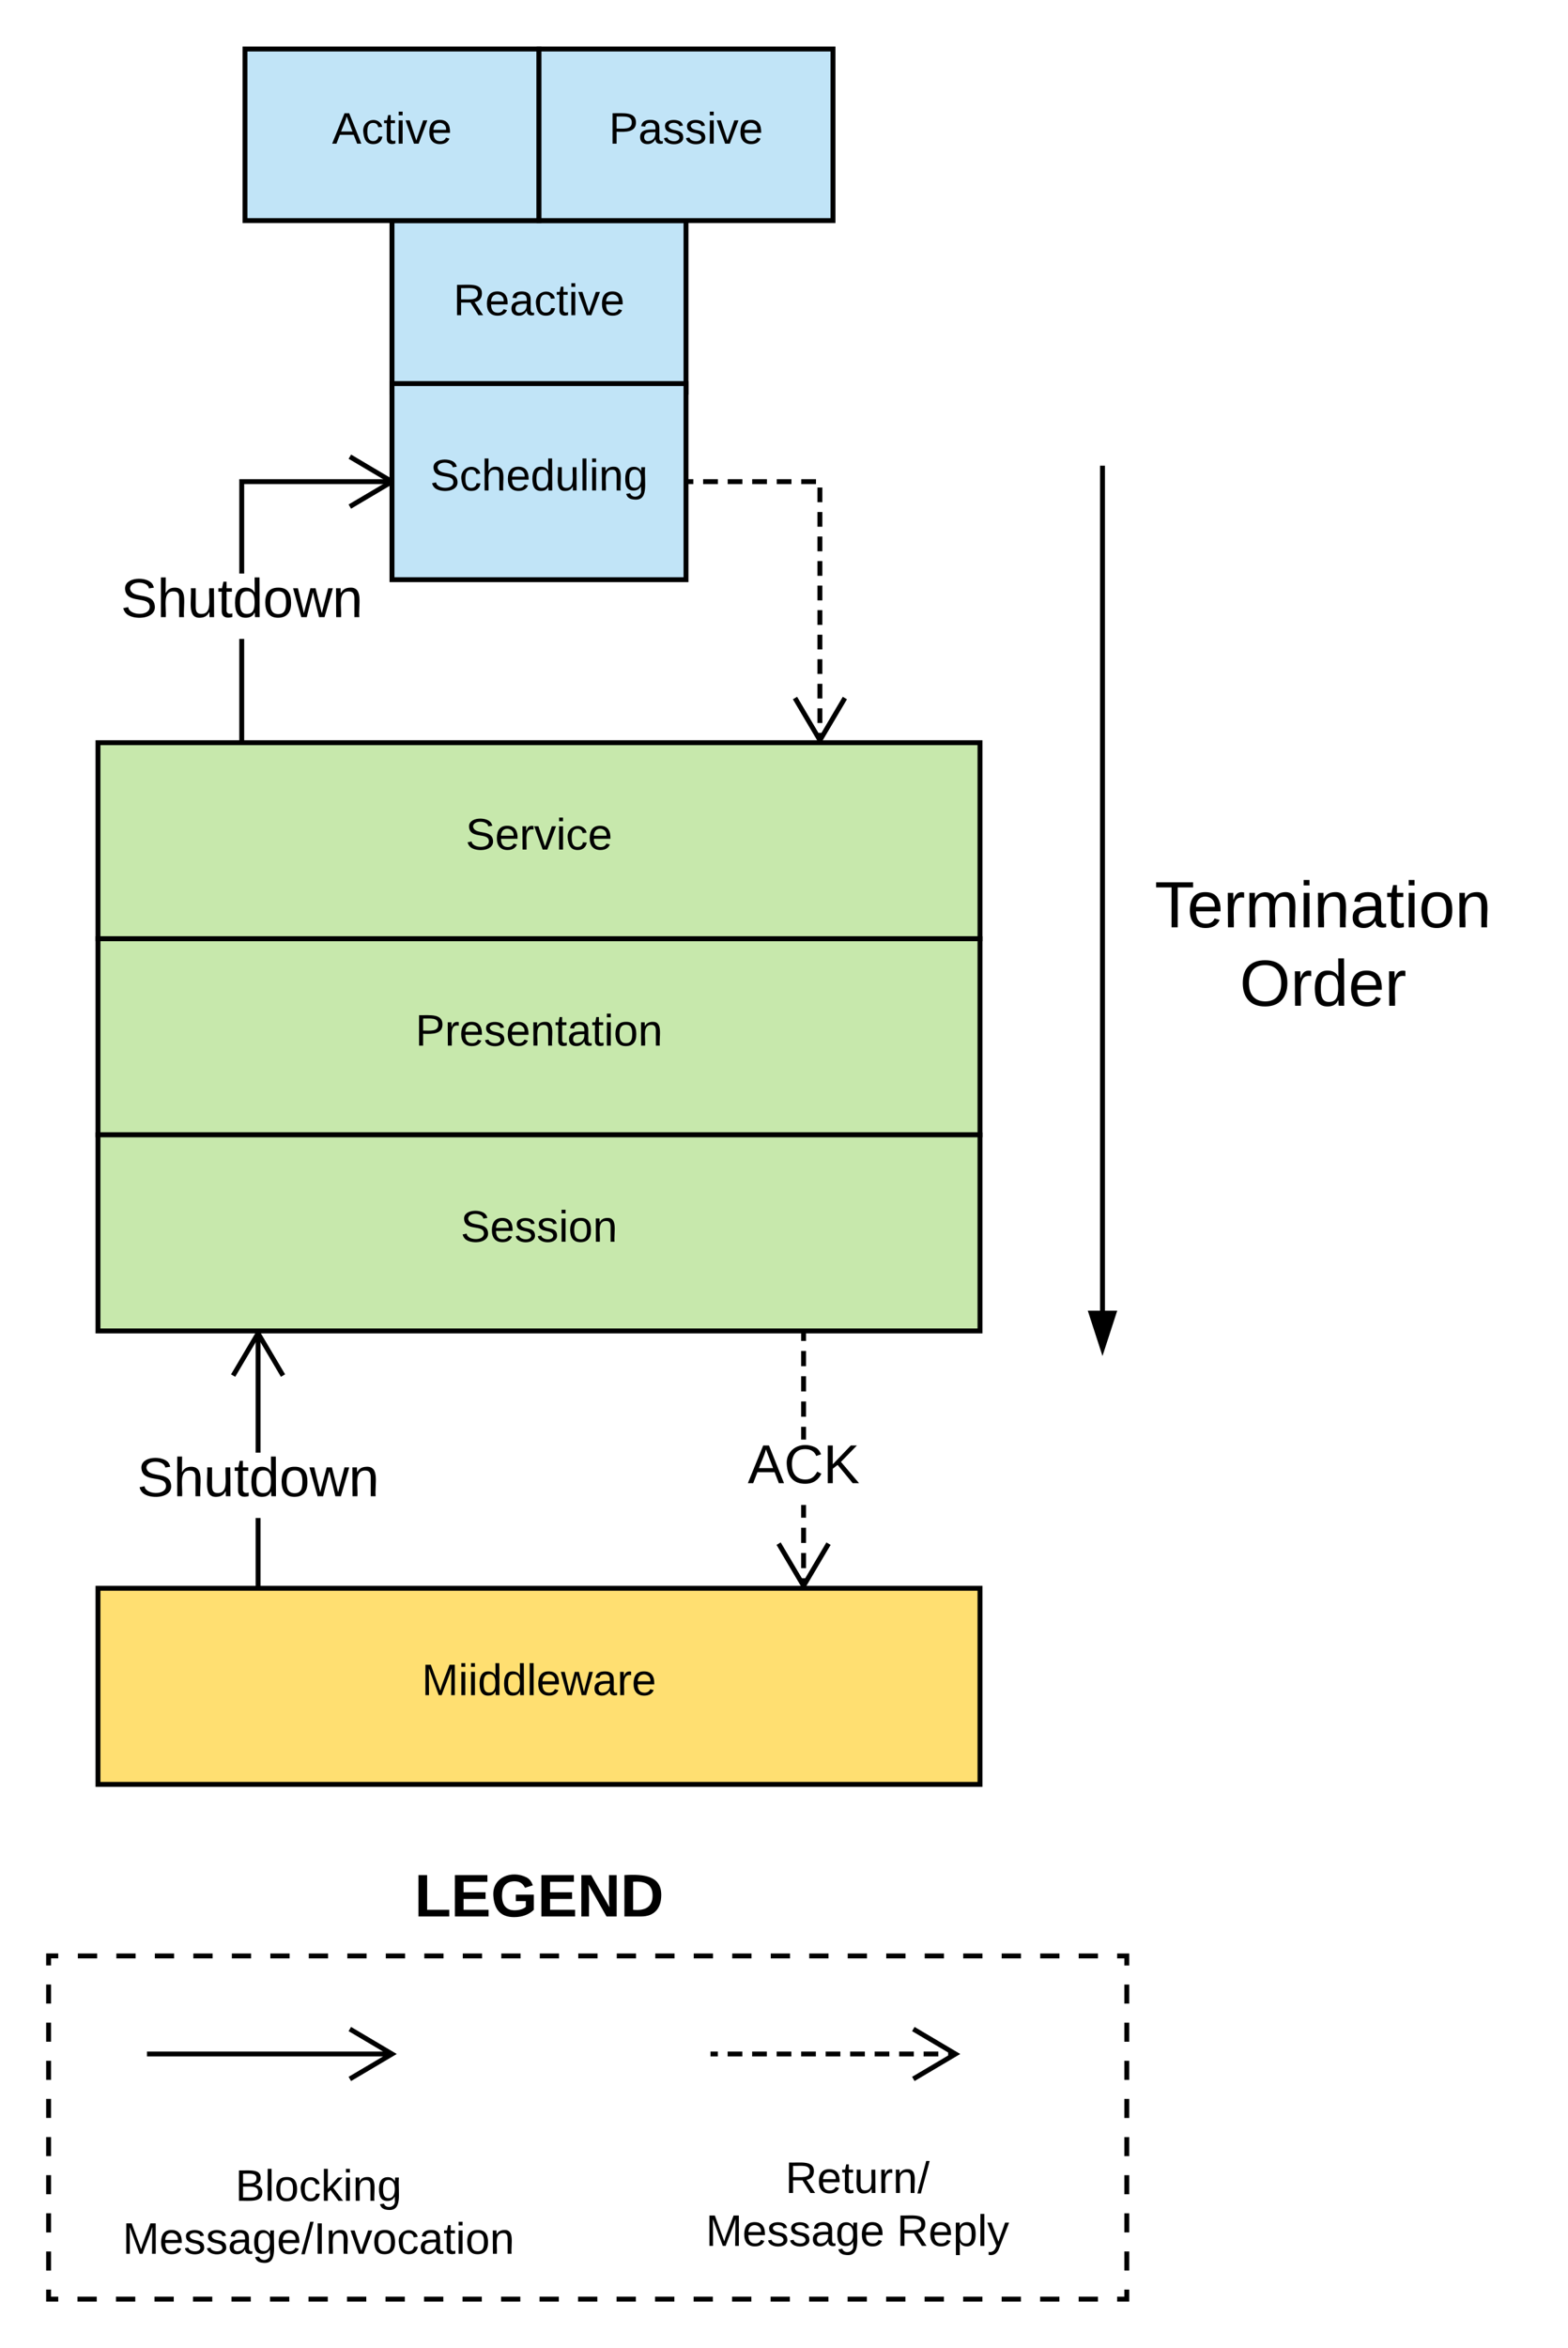 <?xml version="1.0" encoding="UTF-8" standalone="no"?>
<svg
   xmlns:lucid="lucid"
   xmlns:dc="http://purl.org/dc/elements/1.1/"
   xmlns:cc="http://creativecommons.org/ns#"
   xmlns:rdf="http://www.w3.org/1999/02/22-rdf-syntax-ns#"
   xmlns:svg="http://www.w3.org/2000/svg"
   xmlns="http://www.w3.org/2000/svg"
   xmlns:xlink="http://www.w3.org/1999/xlink"
   xmlns:sodipodi="http://sodipodi.sourceforge.net/DTD/sodipodi-0.dtd"
   xmlns:inkscape="http://www.inkscape.org/namespaces/inkscape"
   width="640"
   height="958"
   id="svg4921"
   version="1.1"
   inkscape:version="0.91 r13725"
   sodipodi:docname="termination-app.svg">
  <defs
     id="defs5372" />
  <sodipodi:namedview
     pagecolor="#ffffff"
     bordercolor="#666666"
     borderopacity="1"
     objecttolerance="10"
     gridtolerance="10"
     guidetolerance="10"
     inkscape:pageopacity="0"
     inkscape:pageshadow="2"
     inkscape:window-width="1170"
     inkscape:window-height="764"
     id="namedview5370"
     showgrid="false"
     inkscape:zoom="0.69677328"
     inkscape:cx="252.24399"
     inkscape:cy="440.3507"
     inkscape:window-x="0"
     inkscape:window-y="0"
     inkscape:window-maximized="0"
     inkscape:current-layer="svg4921" />
  <g
     transform="translate(-409.333 -861)"
     lucid:page-tab-id="0_0"
     id="g4923">
    <path
       d="M569.33 951h120v70h-120z"
       stroke="#000"
       stroke-width="2"
       fill="#c1e4f7"
       id="path4925" />
    <use
       xlink:href="#a"
       transform="matrix(1,0,0,1,574.333,956) translate(20.05 33.6)"
       id="use4927" />
    <path
       d="M509.33 881h120v70h-120z"
       stroke="#000"
       stroke-width="2"
       fill="#c1e4f7"
       id="path4929" />
    <use
       xlink:href="#b"
       transform="matrix(1,0,0,1,514.333,886) translate(30.525 33.6)"
       id="use4931" />
    <path
       d="M569.33 1017.5h120v80h-120z"
       stroke="#000"
       stroke-width="2"
       fill="#c1e4f7"
       id="path4933" />
    <use
       xlink:href="#c"
       transform="matrix(1,0,0,1,574.333,1022.5) translate(10.55 38.6)"
       id="use4935" />
    <path
       d="M449.33 1164h360v80h-360z"
       stroke="#000"
       stroke-width="2"
       fill="#c7e8ac"
       id="path4937" />
    <use
       xlink:href="#d"
       transform="matrix(1,0,0,1,454.333,1169) translate(145.05 38.6)"
       id="use4939" />
    <path
       d="M449.33 1244h360v80h-360z"
       stroke="#000"
       stroke-width="2"
       fill="#c7e8ac"
       id="path4941" />
    <use
       xlink:href="#e"
       transform="matrix(1,0,0,1,454.333,1249) translate(124.55 38.6)"
       id="use4943" />
    <path
       d="M449.33 1324h360v80h-360z"
       stroke="#000"
       stroke-width="2"
       fill="#c7e8ac"
       id="path4945" />
    <use
       xlink:href="#f"
       transform="matrix(1,0,0,1,454.333,1329) translate(143.025 38.6)"
       id="use4947" />
    <path
       d="M629.33 881h120v70h-120z"
       stroke="#000"
       stroke-width="2"
       fill="#c1e4f7"
       id="path4949" />
    <use
       xlink:href="#g"
       transform="matrix(1,0,0,1,634.333,886) translate(23.525 33.6)"
       id="use4951" />
    <path
       d="M449.33 1509h360v80h-360z"
       stroke="#000"
       stroke-width="2"
       fill="#ffdf71"
       id="path4953" />
    <use
       xlink:href="#h"
       transform="matrix(1,0,0,1,454.333,1514) translate(127.15 38.6)"
       id="use4955" />
    <path
       d="M515.67 1508h-2v-27.67h2zm0-54.33h-2V1405h2zM515.67 1509h-2v-1h2z"
       id="path4957" />
    <path
       d="M525.7 1421.7l-1.7 1.02-9.33-15.76-9.32 15.76-1.72-1L514.1 1404h1.14z"
       id="path4959" />
    <use
       xlink:href="#i"
       transform="matrix(1,0,0,1,465.315,1453.667) translate(0 17.778)"
       id="use4961" />
    <path
       d="M512.64 1085.27h-9.28L508 1071z"
       fill-opacity="0"
       id="path4963" />
    <path
       d="M509 1163h-2v-41.33h2zm60.33-104.5H509v36.5h-2v-38.5h62.33zM509 1164h-2v-1h2z"
       id="path4965" />
    <path
       d="M569.33 1056.34v2.32l-16.7 9.88-1.02-1.72 15.77-9.32-15.76-9.32 1.03-1.72z"
       id="path4967" />
    <use
       xlink:href="#i"
       transform="matrix(1,0,0,1,458.648,1095) translate(0 17.778)"
       id="use4969" />
    <path
       d="M689.33 1057.5H744V1163"
       fill="none"
       id="path4971" />
    <path
       d="M689.33 1057.5h3m4 0h6.02m4 0h6m4 0h6.02m4 0h6m4 0h6.02m1.6 2.4v6m0 4v6m0 4v6.02m0 4v6m0 4v6.02m0 4v6m0 4.02v6m0 4v6m0 4.02v6m0 4v6m0 4.02v3"
       stroke="#000"
       stroke-width="2"
       fill="none"
       id="path4973" />
    <path
       id="path4975" />
    <path
       d="M755.04 1146.3l-10.47 17.7h-1.14l-10.47-17.7 1.72-1.02 9.32 15.76 9.32-15.76zM738.33 1508h-2v-3.1h2zm0-7.2h-2v-6.2h2zm0-10.3h-2v-6.2h2zm0-10.3h-2v-5.2h2zm0-31.87h-2v-5.22h2zm0-9.34h-2v-6.2h2zm0-10.3h-2v-6.2h2zm0-10.3h-2v-6.2h2zm0-10.3h-2v-3.1h2z"
       id="path4977" />
    <path
       d="M738.33 1405h-2v-1h2zM748.37 1491.3L737.9 1509h-1.14l-10.47-17.7 1.7-1.02 9.33 15.76 9.32-15.76z"
       id="path4979" />
    <use
       xlink:href="#j"
       transform="matrix(1,0,0,1,714.525,1448.333) translate(0 17.778)"
       id="use4981" />
    <path
       d="M859.33 1051v360"
       stroke="#000"
       stroke-width="2"
       fill="none"
       id="path4983" />
    <path
       d="M859.33 1411l-4.63-14.27h9.27z"
       stroke="#000"
       stroke-width="2"
       id="path4985" />
    <path
       d="M869.33 1213h160v74h-160z"
       stroke="#000"
       stroke-opacity="0"
       stroke-width="2"
       fill="#fff"
       fill-opacity="0"
       id="path4987" />
    <use
       xlink:href="#k"
       transform="matrix(1,0,0,1,874.333,1218) translate(6.296 21.333)"
       id="use4989" />
    <use
       xlink:href="#l"
       transform="matrix(1,0,0,1,874.333,1218) translate(41 53.333)"
       id="use4991" />
    <path
       d="M429.33 1659h440v140h-440z"
       fill-opacity="0"
       id="path4993" />
    <path
       d="M441.12 1659h7.86m7.85 0h7.86m7.85 0h7.85m7.86 0h7.86m7.86 0h7.85m7.86 0h7.85m7.85 0h7.86m7.86 0h7.86m7.85 0h7.86m7.85 0h7.85m7.86 0h7.86m7.86 0h7.85m7.86 0h7.85m7.85 0h7.86m7.86 0h7.86m7.85 0h7.86m7.85 0h7.85m7.86 0h7.86m7.86 0h7.85m7.86 0h7.85m7.85 0h7.86m7.86 0h7.86m7.85 0h7.86m7.85 0h7.85m7.86 0h7.86m7.86 0h7.85m7.86 0h7.85m7.85 0h3.93v3.9m0 7.77v7.77m0 7.78v7.78m0 7.78v7.78m0 7.77v7.78m0 7.8v7.77m0 7.77v7.78m0 7.78v7.78m0 7.78v7.77m0 7.78v3.9h-3.93m-7.85 0h-7.86m-7.87 0h-7.85m-7.86 0h-7.86m-7.86 0h-7.85m-7.86 0h-7.87m-7.85 0h-7.86m-7.86 0h-7.86m-7.85 0h-7.86m-7.87 0h-7.85m-7.86 0h-7.86m-7.86 0h-7.85m-7.86 0h-7.87m-7.85 0h-7.86m-7.86 0h-7.86m-7.85 0h-7.86m-7.87 0h-7.85m-7.86 0h-7.86m-7.86 0h-7.85m-7.86 0h-7.87m-7.85 0h-7.86m-7.86 0h-7.86m-7.85 0h-7.86m-7.87 0h-7.85m-7.86 0h-7.86m-7.86 0h-7.85m-7.86 0h-7.87m-7.85 0h-7.86m-7.86 0h-3.93v-3.9m0-7.77v-7.77m0-7.78V1764m0-7.78v-7.78m0-7.77v-7.78m0-7.8v-7.77m0-7.77v-7.78m0-7.78v-7.78m0-7.78v-7.77m0-7.78v-3.9h3.93"
       stroke="#000"
       stroke-width="2"
       fill="none"
       id="path4995" />
    <path
       d="M549.33 1601h160v74h-160z"
       stroke="#000"
       stroke-opacity="0"
       stroke-width="2"
       fill="#fff"
       fill-opacity="0"
       id="path4997" />
    <use
       xlink:href="#m"
       transform="matrix(1,0,0,1,554.333,1606) translate(24.176 36.889)"
       id="use4999" />
    <path
       d="M469.33 1699h100M552.12 1709.18l17.2-10.18-17.2-10.18"
       stroke="#000"
       stroke-width="2"
       fill="none"
       id="path5001" />
    <path
       d="M449.33 1739.5h180v47h-180z"
       stroke="#000"
       stroke-opacity="0"
       stroke-width="2"
       fill="#fff"
       fill-opacity="0"
       id="path5003" />
    <use
       xlink:href="#n"
       transform="matrix(1,0,0,1,454.333,1744.5) translate(51.05 14.4)"
       id="use5005" />
    <use
       xlink:href="#o"
       transform="matrix(1,0,0,1,454.333,1744.5) translate(5.05 36)"
       id="use5007" />
    <path
       d="M649.33 1735.9h220v53.2h-220z"
       stroke="#000"
       stroke-opacity="0"
       stroke-width="2"
       fill="#fff"
       fill-opacity="0"
       id="path5009" />
    <use
       xlink:href="#p"
       transform="matrix(1,0,0,1,654.333,1740.9) translate(75.55 14.8)"
       id="use5011" />
    <use
       xlink:href="#q"
       transform="matrix(1,0,0,1,654.333,1740.9) translate(43.075 36.4)"
       id="use5013" />
    <use
       xlink:href="#r"
       transform="matrix(1,0,0,1,654.333,1740.9) translate(121.025 36.4)"
       id="use5015" />
    <path
       d="M699.33 1699h100"
       fill="none"
       id="path5017" />
    <path
       d="M699.33 1699h3m4 0h6m4 0h6m4 0h6m4 0h6m4 0h6m4 0h6m4 0h6m4 0h6m4 0h6m4 0h3M782.12 1709.18l17.2-10.18-17.2-10.18"
       stroke="#000"
       stroke-width="2"
       fill="none"
       id="path5019" />
    <defs
       id="defs5021">
      <path
         d="M233-177c-1 41-23 64-60 70L243 0h-38l-65-103H63V0H30v-248c88 3 205-21 203 71zM63-129c60-2 137 13 137-47 0-61-80-42-137-45v92"
         id="s" />
      <path
         d="M100-194c63 0 86 42 84 106H49c0 40 14 67 53 68 26 1 43-12 49-29l28 8c-11 28-37 45-77 45C44 4 14-33 15-96c1-61 26-98 85-98zm52 81c6-60-76-77-97-28-3 7-6 17-6 28h103"
         id="t" />
      <path
         d="M141-36C126-15 110 5 73 4 37 3 15-17 15-53c-1-64 63-63 125-63 3-35-9-54-41-54-24 1-41 7-42 31l-33-3c5-37 33-52 76-52 45 0 72 20 72 64v82c-1 20 7 32 28 27v20c-31 9-61-2-59-35zM48-53c0 20 12 33 32 33 41-3 63-29 60-74-43 2-92-5-92 41"
         id="u" />
      <path
         d="M96-169c-40 0-48 33-48 73s9 75 48 75c24 0 41-14 43-38l32 2c-6 37-31 61-74 61-59 0-76-41-82-99-10-93 101-131 147-64 4 7 5 14 7 22l-32 3c-4-21-16-35-41-35"
         id="v" />
      <path
         d="M59-47c-2 24 18 29 38 22v24C64 9 27 4 27-40v-127H5v-23h24l9-43h21v43h35v23H59v120"
         id="w" />
      <path
         d="M24-231v-30h32v30H24zM24 0v-190h32V0H24"
         id="x" />
      <path
         d="M108 0H70L1-190h34L89-25l56-165h34"
         id="y" />
      <g
         id="a">
        <use
           transform="matrix(0.05,0,0,0.05,0,0)"
           xlink:href="#s"
           id="use5031" />
        <use
           transform="matrix(0.05,0,0,0.05,12.95,0)"
           xlink:href="#t"
           id="use5033" />
        <use
           transform="matrix(0.05,0,0,0.05,22.95,0)"
           xlink:href="#u"
           id="use5035" />
        <use
           transform="matrix(0.05,0,0,0.05,32.95,0)"
           xlink:href="#v"
           id="use5037" />
        <use
           transform="matrix(0.05,0,0,0.05,41.95,0)"
           xlink:href="#w"
           id="use5039" />
        <use
           transform="matrix(0.05,0,0,0.05,46.95,0)"
           xlink:href="#x"
           id="use5041" />
        <use
           transform="matrix(0.05,0,0,0.05,50.9,0)"
           xlink:href="#y"
           id="use5043" />
        <use
           transform="matrix(0.05,0,0,0.05,59.9,0)"
           xlink:href="#t"
           id="use5045" />
      </g>
      <path
         d="M205 0l-28-72H64L36 0H1l101-248h38L239 0h-34zm-38-99l-47-123c-12 45-31 82-46 123h93"
         id="z" />
      <g
         id="b">
        <use
           transform="matrix(0.05,0,0,0.05,0,0)"
           xlink:href="#z"
           id="use5049" />
        <use
           transform="matrix(0.05,0,0,0.05,12,0)"
           xlink:href="#v"
           id="use5051" />
        <use
           transform="matrix(0.05,0,0,0.05,21,0)"
           xlink:href="#w"
           id="use5053" />
        <use
           transform="matrix(0.05,0,0,0.05,26,0)"
           xlink:href="#x"
           id="use5055" />
        <use
           transform="matrix(0.05,0,0,0.05,29.95,0)"
           xlink:href="#y"
           id="use5057" />
        <use
           transform="matrix(0.05,0,0,0.05,38.95,0)"
           xlink:href="#t"
           id="use5059" />
      </g>
      <path
         d="M185-189c-5-48-123-54-124 2 14 75 158 14 163 119 3 78-121 87-175 55-17-10-28-26-33-46l33-7c5 56 141 63 141-1 0-78-155-14-162-118-5-82 145-84 179-34 5 7 8 16 11 25"
         id="A" />
      <path
         d="M106-169C34-169 62-67 57 0H25v-261h32l-1 103c12-21 28-36 61-36 89 0 53 116 60 194h-32v-121c2-32-8-49-39-48"
         id="B" />
      <path
         d="M85-194c31 0 48 13 60 33l-1-100h32l1 261h-30c-2-10 0-23-3-31C134-8 116 4 85 4 32 4 16-35 15-94c0-66 23-100 70-100zm9 24c-40 0-46 34-46 75 0 40 6 74 45 74 42 0 51-32 51-76 0-42-9-74-50-73"
         id="C" />
      <path
         d="M84 4C-5 8 30-112 23-190h32v120c0 31 7 50 39 49 72-2 45-101 50-169h31l1 190h-30c-1-10 1-25-2-33-11 22-28 36-60 37"
         id="D" />
      <path
         d="M24 0v-261h32V0H24"
         id="E" />
      <path
         d="M117-194c89-4 53 116 60 194h-32v-121c0-31-8-49-39-48C34-167 62-67 57 0H25l-1-190h30c1 10-1 24 2 32 11-22 29-35 61-36"
         id="F" />
      <path
         d="M177-190C167-65 218 103 67 71c-23-6-38-20-44-43l32-5c15 47 100 32 89-28v-30C133-14 115 1 83 1 29 1 15-40 15-95c0-56 16-97 71-98 29-1 48 16 59 35 1-10 0-23 2-32h30zM94-22c36 0 50-32 50-73 0-42-14-75-50-75-39 0-46 34-46 75s6 73 46 73"
         id="G" />
      <g
         id="c">
        <use
           transform="matrix(0.05,0,0,0.05,0,0)"
           xlink:href="#A"
           id="use5069" />
        <use
           transform="matrix(0.05,0,0,0.05,12,0)"
           xlink:href="#v"
           id="use5071" />
        <use
           transform="matrix(0.05,0,0,0.05,21,0)"
           xlink:href="#B"
           id="use5073" />
        <use
           transform="matrix(0.05,0,0,0.05,31,0)"
           xlink:href="#t"
           id="use5075" />
        <use
           transform="matrix(0.05,0,0,0.05,41,0)"
           xlink:href="#C"
           id="use5077" />
        <use
           transform="matrix(0.05,0,0,0.05,51,0)"
           xlink:href="#D"
           id="use5079" />
        <use
           transform="matrix(0.05,0,0,0.05,61,0)"
           xlink:href="#E"
           id="use5081" />
        <use
           transform="matrix(0.05,0,0,0.05,64.95,0)"
           xlink:href="#x"
           id="use5083" />
        <use
           transform="matrix(0.05,0,0,0.05,68.9,0)"
           xlink:href="#F"
           id="use5085" />
        <use
           transform="matrix(0.05,0,0,0.05,78.9,0)"
           xlink:href="#G"
           id="use5087" />
      </g>
      <path
         d="M114-163C36-179 61-72 57 0H25l-1-190h30c1 12-1 29 2 39 6-27 23-49 58-41v29"
         id="H" />
      <g
         id="d">
        <use
           transform="matrix(0.05,0,0,0.05,0,0)"
           xlink:href="#A"
           id="use5091" />
        <use
           transform="matrix(0.05,0,0,0.05,12,0)"
           xlink:href="#t"
           id="use5093" />
        <use
           transform="matrix(0.05,0,0,0.05,22,0)"
           xlink:href="#H"
           id="use5095" />
        <use
           transform="matrix(0.05,0,0,0.05,27.95,0)"
           xlink:href="#y"
           id="use5097" />
        <use
           transform="matrix(0.05,0,0,0.05,36.95,0)"
           xlink:href="#x"
           id="use5099" />
        <use
           transform="matrix(0.05,0,0,0.05,40.9,0)"
           xlink:href="#v"
           id="use5101" />
        <use
           transform="matrix(0.05,0,0,0.05,49.9,0)"
           xlink:href="#t"
           id="use5103" />
      </g>
      <path
         d="M30-248c87 1 191-15 191 75 0 78-77 80-158 76V0H30v-248zm33 125c57 0 124 11 124-50 0-59-68-47-124-48v98"
         id="I" />
      <path
         d="M135-143c-3-34-86-38-87 0 15 53 115 12 119 90S17 21 10-45l28-5c4 36 97 45 98 0-10-56-113-15-118-90-4-57 82-63 122-42 12 7 21 19 24 35"
         id="J" />
      <path
         d="M100-194c62-1 85 37 85 99 1 63-27 99-86 99S16-35 15-95c0-66 28-99 85-99zM99-20c44 1 53-31 53-75 0-43-8-75-51-75s-53 32-53 75 10 74 51 75"
         id="K" />
      <g
         id="e">
        <use
           transform="matrix(0.05,0,0,0.05,0,0)"
           xlink:href="#I"
           id="use5109" />
        <use
           transform="matrix(0.05,0,0,0.05,12,0)"
           xlink:href="#H"
           id="use5111" />
        <use
           transform="matrix(0.05,0,0,0.05,17.95,0)"
           xlink:href="#t"
           id="use5113" />
        <use
           transform="matrix(0.05,0,0,0.05,27.95,0)"
           xlink:href="#J"
           id="use5115" />
        <use
           transform="matrix(0.05,0,0,0.05,36.95,0)"
           xlink:href="#t"
           id="use5117" />
        <use
           transform="matrix(0.05,0,0,0.05,46.95,0)"
           xlink:href="#F"
           id="use5119" />
        <use
           transform="matrix(0.05,0,0,0.05,56.95,0)"
           xlink:href="#w"
           id="use5121" />
        <use
           transform="matrix(0.05,0,0,0.05,61.95,0)"
           xlink:href="#u"
           id="use5123" />
        <use
           transform="matrix(0.05,0,0,0.05,71.95,0)"
           xlink:href="#w"
           id="use5125" />
        <use
           transform="matrix(0.05,0,0,0.05,76.95,0)"
           xlink:href="#x"
           id="use5127" />
        <use
           transform="matrix(0.05,0,0,0.05,80.9,0)"
           xlink:href="#K"
           id="use5129" />
        <use
           transform="matrix(0.05,0,0,0.05,90.9,0)"
           xlink:href="#F"
           id="use5131" />
      </g>
      <g
         id="f">
        <use
           transform="matrix(0.05,0,0,0.05,0,0)"
           xlink:href="#A"
           id="use5134" />
        <use
           transform="matrix(0.05,0,0,0.05,12,0)"
           xlink:href="#t"
           id="use5136" />
        <use
           transform="matrix(0.05,0,0,0.05,22,0)"
           xlink:href="#J"
           id="use5138" />
        <use
           transform="matrix(0.05,0,0,0.05,31,0)"
           xlink:href="#J"
           id="use5140" />
        <use
           transform="matrix(0.05,0,0,0.05,40,0)"
           xlink:href="#x"
           id="use5142" />
        <use
           transform="matrix(0.05,0,0,0.05,43.95,0)"
           xlink:href="#K"
           id="use5144" />
        <use
           transform="matrix(0.05,0,0,0.05,53.95,0)"
           xlink:href="#F"
           id="use5146" />
      </g>
      <g
         id="g">
        <use
           transform="matrix(0.05,0,0,0.05,0,0)"
           xlink:href="#I"
           id="use5149" />
        <use
           transform="matrix(0.05,0,0,0.05,12,0)"
           xlink:href="#u"
           id="use5151" />
        <use
           transform="matrix(0.05,0,0,0.05,22,0)"
           xlink:href="#J"
           id="use5153" />
        <use
           transform="matrix(0.05,0,0,0.05,31,0)"
           xlink:href="#J"
           id="use5155" />
        <use
           transform="matrix(0.05,0,0,0.05,40,0)"
           xlink:href="#x"
           id="use5157" />
        <use
           transform="matrix(0.05,0,0,0.05,43.95,0)"
           xlink:href="#y"
           id="use5159" />
        <use
           transform="matrix(0.05,0,0,0.05,52.95,0)"
           xlink:href="#t"
           id="use5161" />
      </g>
      <path
         d="M240 0l2-218c-23 76-54 145-80 218h-23L58-218 59 0H30v-248h44l77 211c21-75 51-140 76-211h43V0h-30"
         id="L" />
      <path
         d="M206 0h-36l-40-164L89 0H53L-1-190h32L70-26l43-164h34l41 164 42-164h31"
         id="M" />
      <g
         id="h">
        <use
           transform="matrix(0.05,0,0,0.05,0,0)"
           xlink:href="#L"
           id="use5166" />
        <use
           transform="matrix(0.05,0,0,0.05,14.95,0)"
           xlink:href="#x"
           id="use5168" />
        <use
           transform="matrix(0.05,0,0,0.05,18.9,0)"
           xlink:href="#x"
           id="use5170" />
        <use
           transform="matrix(0.05,0,0,0.05,22.85,0)"
           xlink:href="#C"
           id="use5172" />
        <use
           transform="matrix(0.05,0,0,0.05,32.85,0)"
           xlink:href="#C"
           id="use5174" />
        <use
           transform="matrix(0.05,0,0,0.05,42.85,0)"
           xlink:href="#E"
           id="use5176" />
        <use
           transform="matrix(0.05,0,0,0.05,46.8,0)"
           xlink:href="#t"
           id="use5178" />
        <use
           transform="matrix(0.05,0,0,0.05,56.8,0)"
           xlink:href="#M"
           id="use5180" />
        <use
           transform="matrix(0.05,0,0,0.05,69.75,0)"
           xlink:href="#u"
           id="use5182" />
        <use
           transform="matrix(0.05,0,0,0.05,79.75,0)"
           xlink:href="#H"
           id="use5184" />
        <use
           transform="matrix(0.05,0,0,0.05,85.7,0)"
           xlink:href="#t"
           id="use5186" />
      </g>
      <g
         id="i">
        <use
           transform="matrix(0.062,0,0,0.062,0,0)"
           xlink:href="#A"
           id="use5189" />
        <use
           transform="matrix(0.062,0,0,0.062,14.815,0)"
           xlink:href="#B"
           id="use5191" />
        <use
           transform="matrix(0.062,0,0,0.062,27.16,0)"
           xlink:href="#D"
           id="use5193" />
        <use
           transform="matrix(0.062,0,0,0.062,39.506,0)"
           xlink:href="#w"
           id="use5195" />
        <use
           transform="matrix(0.062,0,0,0.062,45.679,0)"
           xlink:href="#C"
           id="use5197" />
        <use
           transform="matrix(0.062,0,0,0.062,58.025,0)"
           xlink:href="#K"
           id="use5199" />
        <use
           transform="matrix(0.062,0,0,0.062,70.37,0)"
           xlink:href="#M"
           id="use5201" />
        <use
           transform="matrix(0.062,0,0,0.062,86.358,0)"
           xlink:href="#F"
           id="use5203" />
      </g>
      <path
         d="M212-179c-10-28-35-45-73-45-59 0-87 40-87 99 0 60 29 101 89 101 43 0 62-24 78-52l27 14C228-24 195 4 139 4 59 4 22-46 18-125c-6-104 99-153 187-111 19 9 31 26 39 46"
         id="N" />
      <path
         d="M194 0L95-120 63-95V0H30v-248h33v124l119-124h40L117-140 236 0h-42"
         id="O" />
      <g
         id="j">
        <use
           transform="matrix(0.062,0,0,0.062,0,0)"
           xlink:href="#z"
           id="use5208" />
        <use
           transform="matrix(0.062,0,0,0.062,14.815,0)"
           xlink:href="#N"
           id="use5210" />
        <use
           transform="matrix(0.062,0,0,0.062,30.802,0)"
           xlink:href="#O"
           id="use5212" />
      </g>
      <path
         d="M127-220V0H93v-220H8v-28h204v28h-85"
         id="P" />
      <path
         d="M210-169c-67 3-38 105-44 169h-31v-121c0-29-5-50-35-48C34-165 62-65 56 0H25l-1-190h30c1 10-1 24 2 32 10-44 99-50 107 0 11-21 27-35 58-36 85-2 47 119 55 194h-31v-121c0-29-5-49-35-48"
         id="Q" />
      <g
         id="k">
        <use
           transform="matrix(0.074,0,0,0.074,0,0)"
           xlink:href="#P"
           id="use5217" />
        <use
           transform="matrix(0.074,0,0,0.074,13.259,0)"
           xlink:href="#t"
           id="use5219" />
        <use
           transform="matrix(0.074,0,0,0.074,28.074,0)"
           xlink:href="#H"
           id="use5221" />
        <use
           transform="matrix(0.074,0,0,0.074,36.889,0)"
           xlink:href="#Q"
           id="use5223" />
        <use
           transform="matrix(0.074,0,0,0.074,59.037,0)"
           xlink:href="#x"
           id="use5225" />
        <use
           transform="matrix(0.074,0,0,0.074,64.889,0)"
           xlink:href="#F"
           id="use5227" />
        <use
           transform="matrix(0.074,0,0,0.074,79.704,0)"
           xlink:href="#u"
           id="use5229" />
        <use
           transform="matrix(0.074,0,0,0.074,94.519,0)"
           xlink:href="#w"
           id="use5231" />
        <use
           transform="matrix(0.074,0,0,0.074,101.926,0)"
           xlink:href="#x"
           id="use5233" />
        <use
           transform="matrix(0.074,0,0,0.074,107.778,0)"
           xlink:href="#K"
           id="use5235" />
        <use
           transform="matrix(0.074,0,0,0.074,122.593,0)"
           xlink:href="#F"
           id="use5237" />
      </g>
      <path
         d="M140-251c81 0 123 46 123 126C263-46 219 4 140 4 59 4 17-45 17-125s42-126 123-126zm0 227c63 0 89-41 89-101s-29-99-89-99c-61 0-89 39-89 99S79-25 140-24"
         id="R" />
      <g
         id="l">
        <use
           transform="matrix(0.074,0,0,0.074,0,0)"
           xlink:href="#R"
           id="use5241" />
        <use
           transform="matrix(0.074,0,0,0.074,20.741,0)"
           xlink:href="#H"
           id="use5243" />
        <use
           transform="matrix(0.074,0,0,0.074,29.556,0)"
           xlink:href="#C"
           id="use5245" />
        <use
           transform="matrix(0.074,0,0,0.074,44.37,0)"
           xlink:href="#t"
           id="use5247" />
        <use
           transform="matrix(0.074,0,0,0.074,59.185,0)"
           xlink:href="#H"
           id="use5249" />
      </g>
      <path
         d="M24 0v-248h52v208h133V0H24"
         id="S" />
      <path
         d="M24 0v-248h195v40H76v63h132v40H76v65h150V0H24"
         id="T" />
      <path
         d="M67-125c0 54 23 88 75 88 28 0 53-7 68-21v-34h-60v-39h108v91C232-14 192 4 140 4 58 4 20-42 15-125 8-236 126-280 215-234c19 10 29 26 37 47l-47 15c-11-23-29-39-63-39-53 1-75 33-75 86"
         id="U" />
      <path
         d="M175 0L67-191c6 58 2 128 3 191H24v-248h59L193-55c-6-58-2-129-3-193h46V0h-61"
         id="V" />
      <path
         d="M24-248c120-7 223 5 221 122C244-46 201 0 124 0H24v-248zM76-40c74 7 117-18 117-86 0-67-45-88-117-82v168"
         id="W" />
      <g
         id="m">
        <use
           transform="matrix(0.068,0,0,0.068,0,0)"
           xlink:href="#S"
           id="use5257" />
        <use
           transform="matrix(0.068,0,0,0.068,14.87,0)"
           xlink:href="#T"
           id="use5259" />
        <use
           transform="matrix(0.068,0,0,0.068,31.167,0)"
           xlink:href="#U"
           id="use5261" />
        <use
           transform="matrix(0.068,0,0,0.068,50.179,0)"
           xlink:href="#T"
           id="use5263" />
        <use
           transform="matrix(0.068,0,0,0.068,66.475,0)"
           xlink:href="#V"
           id="use5265" />
        <use
           transform="matrix(0.068,0,0,0.068,84.062,0)"
           xlink:href="#W"
           id="use5267" />
      </g>
      <path
         d="M160-131c35 5 61 23 61 61C221 17 115-2 30 0v-248c76 3 177-17 177 60 0 33-19 50-47 57zm-97-11c50-1 110 9 110-42 0-47-63-36-110-37v79zm0 115c55-2 124 14 124-45 0-56-70-42-124-44v89"
         id="X" />
      <path
         d="M143 0L79-87 56-68V0H24v-261h32v163l83-92h37l-77 82L181 0h-38"
         id="Y" />
      <g
         id="n">
        <use
           transform="matrix(0.05,0,0,0.05,0,0)"
           xlink:href="#X"
           id="use5272" />
        <use
           transform="matrix(0.05,0,0,0.05,12,0)"
           xlink:href="#E"
           id="use5274" />
        <use
           transform="matrix(0.05,0,0,0.05,15.95,0)"
           xlink:href="#K"
           id="use5276" />
        <use
           transform="matrix(0.05,0,0,0.05,25.95,0)"
           xlink:href="#v"
           id="use5278" />
        <use
           transform="matrix(0.05,0,0,0.05,34.95,0)"
           xlink:href="#Y"
           id="use5280" />
        <use
           transform="matrix(0.05,0,0,0.05,43.95,0)"
           xlink:href="#x"
           id="use5282" />
        <use
           transform="matrix(0.05,0,0,0.05,47.9,0)"
           xlink:href="#F"
           id="use5284" />
        <use
           transform="matrix(0.05,0,0,0.05,57.9,0)"
           xlink:href="#G"
           id="use5286" />
      </g>
      <path
         d="M0 4l72-265h28L28 4H0"
         id="Z" />
      <path
         d="M33 0v-248h34V0H33"
         id="aa" />
      <g
         id="o">
        <use
           transform="matrix(0.05,0,0,0.05,0,0)"
           xlink:href="#L"
           id="use5291" />
        <use
           transform="matrix(0.05,0,0,0.05,14.95,0)"
           xlink:href="#t"
           id="use5293" />
        <use
           transform="matrix(0.05,0,0,0.05,24.95,0)"
           xlink:href="#J"
           id="use5295" />
        <use
           transform="matrix(0.05,0,0,0.05,33.95,0)"
           xlink:href="#J"
           id="use5297" />
        <use
           transform="matrix(0.05,0,0,0.05,42.95,0)"
           xlink:href="#u"
           id="use5299" />
        <use
           transform="matrix(0.05,0,0,0.05,52.95,0)"
           xlink:href="#G"
           id="use5301" />
        <use
           transform="matrix(0.05,0,0,0.05,62.95,0)"
           xlink:href="#t"
           id="use5303" />
        <use
           transform="matrix(0.05,0,0,0.05,72.95,0)"
           xlink:href="#Z"
           id="use5305" />
        <use
           transform="matrix(0.05,0,0,0.05,77.95,0)"
           xlink:href="#aa"
           id="use5307" />
        <use
           transform="matrix(0.05,0,0,0.05,82.95,0)"
           xlink:href="#F"
           id="use5309" />
        <use
           transform="matrix(0.05,0,0,0.05,92.95,0)"
           xlink:href="#y"
           id="use5311" />
        <use
           transform="matrix(0.05,0,0,0.05,101.95,0)"
           xlink:href="#K"
           id="use5313" />
        <use
           transform="matrix(0.05,0,0,0.05,111.95,0)"
           xlink:href="#v"
           id="use5315" />
        <use
           transform="matrix(0.05,0,0,0.05,120.95,0)"
           xlink:href="#u"
           id="use5317" />
        <use
           transform="matrix(0.05,0,0,0.05,130.95,0)"
           xlink:href="#w"
           id="use5319" />
        <use
           transform="matrix(0.05,0,0,0.05,135.95,0)"
           xlink:href="#x"
           id="use5321" />
        <use
           transform="matrix(0.05,0,0,0.05,139.9,0)"
           xlink:href="#K"
           id="use5323" />
        <use
           transform="matrix(0.05,0,0,0.05,149.9,0)"
           xlink:href="#F"
           id="use5325" />
      </g>
      <g
         id="p">
        <use
           transform="matrix(0.05,0,0,0.05,0,0)"
           xlink:href="#s"
           id="use5328" />
        <use
           transform="matrix(0.05,0,0,0.05,12.95,0)"
           xlink:href="#t"
           id="use5330" />
        <use
           transform="matrix(0.05,0,0,0.05,22.95,0)"
           xlink:href="#w"
           id="use5332" />
        <use
           transform="matrix(0.05,0,0,0.05,27.95,0)"
           xlink:href="#D"
           id="use5334" />
        <use
           transform="matrix(0.05,0,0,0.05,37.95,0)"
           xlink:href="#H"
           id="use5336" />
        <use
           transform="matrix(0.05,0,0,0.05,43.9,0)"
           xlink:href="#F"
           id="use5338" />
        <use
           transform="matrix(0.05,0,0,0.05,53.9,0)"
           xlink:href="#Z"
           id="use5340" />
      </g>
      <g
         id="q">
        <use
           transform="matrix(0.05,0,0,0.05,0,0)"
           xlink:href="#L"
           id="use5343" />
        <use
           transform="matrix(0.05,0,0,0.05,14.95,0)"
           xlink:href="#t"
           id="use5345" />
        <use
           transform="matrix(0.05,0,0,0.05,24.95,0)"
           xlink:href="#J"
           id="use5347" />
        <use
           transform="matrix(0.05,0,0,0.05,33.95,0)"
           xlink:href="#J"
           id="use5349" />
        <use
           transform="matrix(0.05,0,0,0.05,42.95,0)"
           xlink:href="#u"
           id="use5351" />
        <use
           transform="matrix(0.05,0,0,0.05,52.95,0)"
           xlink:href="#G"
           id="use5353" />
        <use
           transform="matrix(0.05,0,0,0.05,62.95,0)"
           xlink:href="#t"
           id="use5355" />
      </g>
      <path
         d="M115-194c55 1 70 41 70 98S169 2 115 4C84 4 66-9 55-30l1 105H24l-1-265h31l2 30c10-21 28-34 59-34zm-8 174c40 0 45-34 45-75s-6-73-45-74c-42 0-51 32-51 76 0 43 10 73 51 73"
         id="ab" />
      <path
         d="M179-190L93 31C79 59 56 82 12 73V49c39 6 53-20 64-50L1-190h34L92-34l54-156h33"
         id="ac" />
      <g
         id="r">
        <use
           transform="matrix(0.05,0,0,0.05,0,0)"
           xlink:href="#s"
           id="use5360" />
        <use
           transform="matrix(0.05,0,0,0.05,12.95,0)"
           xlink:href="#t"
           id="use5362" />
        <use
           transform="matrix(0.05,0,0,0.05,22.95,0)"
           xlink:href="#ab"
           id="use5364" />
        <use
           transform="matrix(0.05,0,0,0.05,32.95,0)"
           xlink:href="#E"
           id="use5366" />
        <use
           transform="matrix(0.05,0,0,0.05,36.9,0)"
           xlink:href="#ac"
           id="use5368" />
      </g>
    </defs>
  </g>
</svg>
